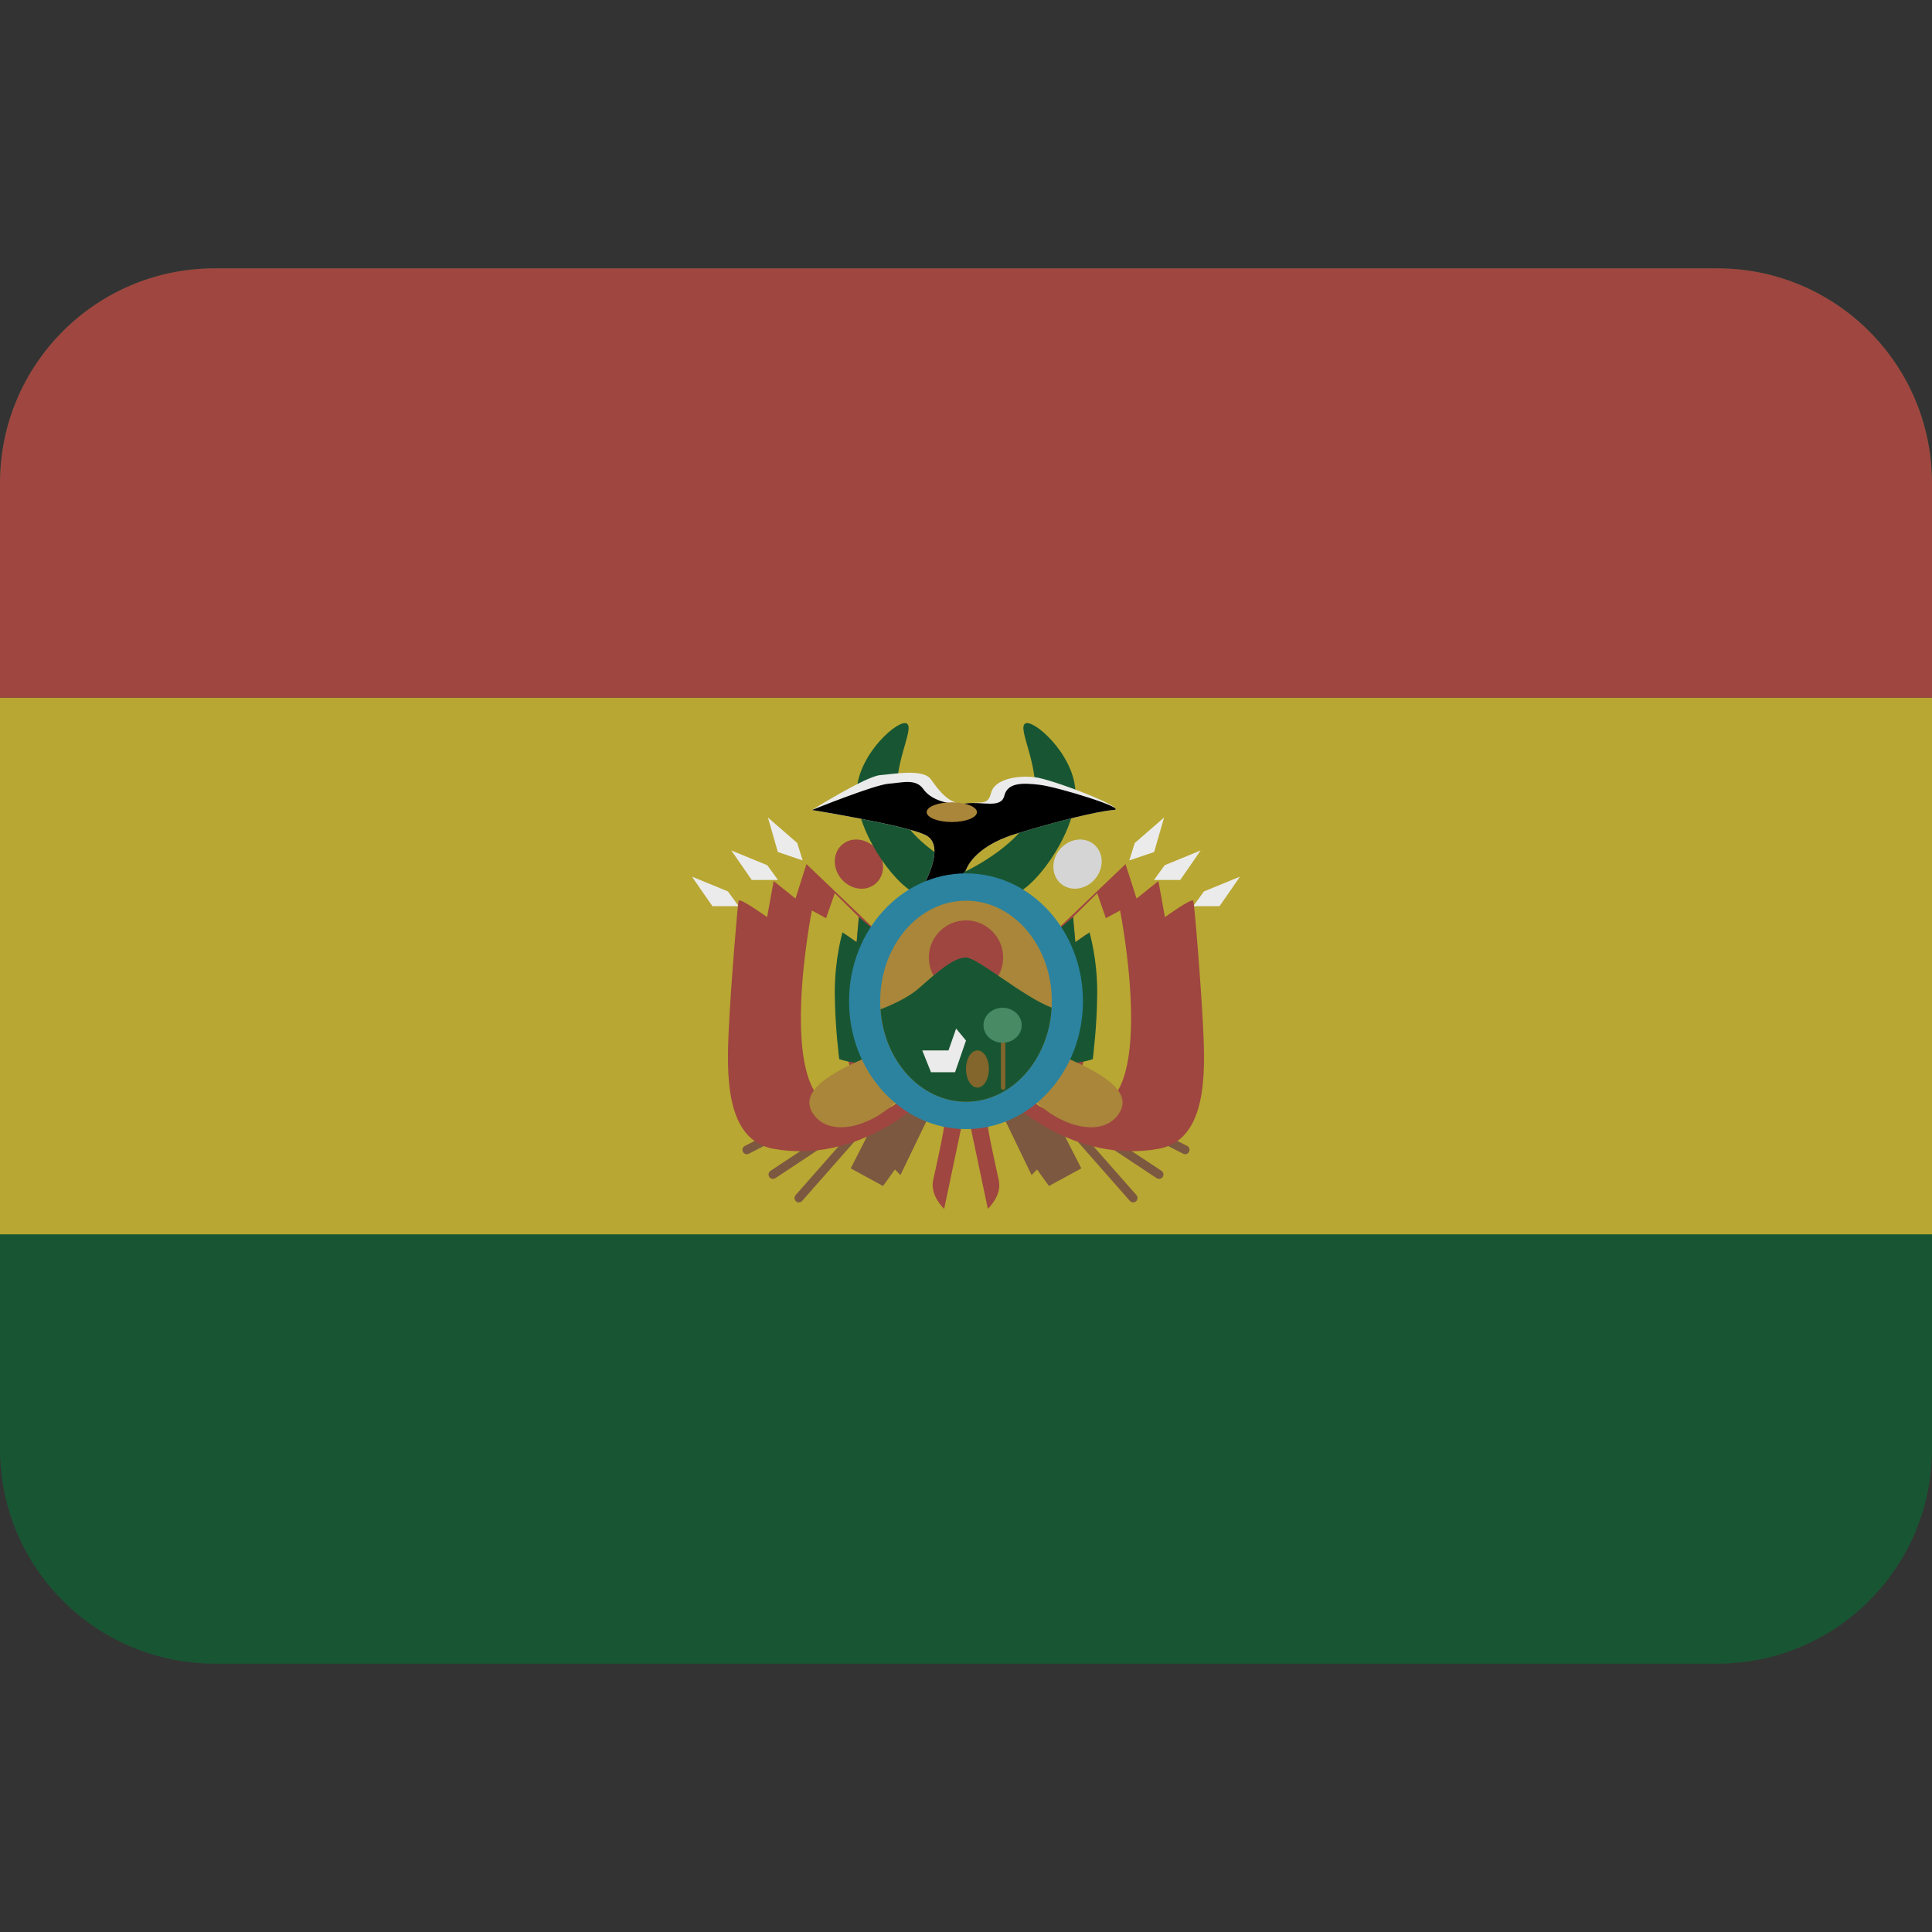 <ns0:svg xmlns:ns0="http://www.w3.org/2000/svg" viewBox="0 0 36 36"><ns0:rect x="0" y="0" width="36" height="36" fill="#333333" stroke="none"/><ns0:path fill="#185633" d="M36 27c0 2.209-1.791 4-4 4H4c-2.209 0-4-1.791-4-4V9c0-2.209 1.791-4 4-4h28c2.209 0 4 1.791 4 4v18z" /><ns0:path fill="#b8a732" d="M0 13h36v10H0z" /><ns0:path fill="#9f4640" d="M32 5H4C1.791 5 0 6.791 0 9v4h36V9c0-2.209-1.791-4-4-4z" /><ns0:path fill="#ebebeb" d="M12.894 16.335c.041.062.381.55.381.55h.489l-.2-.275-.67-.275zm.733-.488c.041.061.381.55.381.55h.489l-.2-.275-.67-.275zm.682-.614c.019.071.185.643.185.643l.462.157-.1-.324-.547-.476z" /><ns0:path fill="#7c5840" d="M13.953 21.498c-.04.021-.089.005-.109-.036-.021-.04-.004-.09.035-.109l2.467-1.26c.04-.021.089-.005.109.034.021.041.004.09-.035.11l-2.467 1.261zm.494.456c-.038.024-.088.013-.113-.024-.024-.036-.015-.088.023-.113l2.31-1.527c.038-.025.088-.016.113.022.025.038.015.087-.023.112l-2.31 1.53z" /><ns0:path fill="#7c5840" d="M14.947 22.377c-.03.033-.082.037-.115.008-.034-.03-.037-.082-.007-.116l1.831-2.078c.03-.034.081-.036.115-.007.034.029.037.08.007.114l-1.831 2.079z" /><ns0:path fill="#7c5840" d="M17.348 20.715l-.57 1.181-.102-.104-.222.307-.603-.328.749-1.464z" /><ns0:path fill="#9f4640" d="M17.593 22.525L18 20.592l-.042-1.691-2.931-2.8-.204.642-.407-.326-.122.672s-.51-.366-.53-.305c-.02.061-.143 1.548-.184 2.383-.04.834-.074 2.076.835 2.24 1.588.285 2.769-.896 2.769-.896s.387.367.407.428-.143.773-.204 1.059c-.059.283.206.527.206.527z" /><ns0:path fill="#b8a732" d="M15.555 16.644l-.162.465-.265-.143s-.675 3.401.426 3.666c1.101.265 1.224-.184 1.224-.184l-.53-.712-.397.183s-.193-.526-.193-1.24c0-.637.102-1.265.102-1.265l.202.142.042-.468-.449-.444z" /><ns0:path fill="#185633" d="M16.676 17.659l-.672-.571-.042.468-.263-.183s-.146.489-.144 1.12c.002.631.083 1.243.083 1.243s.468.162.712 0c.245-.163.326-2.077.326-2.077z" /><ns0:path fill="#a98639" d="M16.454 19.573c-.529.227-1.611.635-1.326 1.142.286.508 1.12.305 1.65-.267.53-.57-.324-.875-.324-.875z" /><ns0:path fill="#ebebeb" d="M23.105 16.335c-.04.062-.381.55-.381.55h-.489l.199-.275.671-.275zm-.733-.488c-.04.061-.38.55-.38.55h-.489l.199-.275.67-.275zm-.681-.614l-.185.643-.463.157.101-.324.547-.476z" /><ns0:path fill="#7c5840" d="M22.047 21.498c.04.021.09.005.109-.036.021-.04.005-.09-.035-.109l-2.466-1.26c-.041-.021-.089-.005-.11.034-.021.041-.005.09.036.11l2.466 1.261zm-.494.456c.038.024.089.013.113-.024.025-.036.015-.088-.023-.113l-2.309-1.527c-.037-.025-.088-.016-.112.022-.025.038-.015.087.022.112l2.309 1.53z" /><ns0:path fill="#7c5840" d="M21.054 22.377c.029.033.081.037.114.008.034-.03.037-.082.008-.116l-1.831-2.078c-.028-.034-.08-.036-.114-.007-.034.029-.037.08-.008.114l1.831 2.079z" /><ns0:path fill="#7c5840" d="M18.652 20.715l.57 1.181.102-.104.222.307.603-.328-.749-1.464z" /><ns0:path fill="#9f4640" d="M18.407 22.525L18 20.592l.042-1.691 2.931-2.8.205.642.407-.326.122.672s.508-.366.528-.305c.021.061.144 1.548.184 2.383.041.834.075 2.076-.834 2.24-1.589.285-2.77-.896-2.77-.896s-.387.367-.407.428.143.773.204 1.059c.06.283-.205.527-.205.527z" /><ns0:path fill="#b8a732" d="M20.445 16.644l.161.465.265-.143s.676 3.401-.426 3.666c-1.101.265-1.224-.184-1.224-.184l.529-.712.398.183s.192-.526.192-1.24c0-.637-.102-1.265-.102-1.265l-.202.142-.042-.468.451-.444z" /><ns0:path fill="#185633" d="M19.324 17.659l.672-.571.042.468.263-.183s.146.489.144 1.12c-.002.631-.083 1.243-.083 1.243s-.469.162-.713 0c-.245-.163-.325-2.077-.325-2.077z" /><ns0:path fill="#a98639" d="M19.546 19.573c.529.227 1.61.635 1.325 1.142-.285.508-1.12.305-1.649-.267-.53-.57.324-.875.324-.875z" /><ns0:path fill="#9f4640" d="M16.331 15.825c.171.202.163.489-.018.642-.18.153-.464.113-.635-.089-.17-.202-.163-.489.017-.642.18-.153.465-.113.636.089z" /><ns0:path fill="#d5d5d5" d="M19.75 15.825c-.17.202-.162.489.019.642.181.153.464.113.636-.089.171-.202.163-.489-.018-.642-.181-.153-.465-.113-.637.089z" /><ns0:path fill="#185633" d="M19.1 13.484c-.143.102.265.753.184 1.466-.083.713-1.284 1.283-1.284 1.283s-1.202-.57-1.283-1.283c-.082-.712.326-1.364.183-1.466-.143-.102-.896.55-.936 1.242-.041.692.66 1.735 1.12 1.935.46.2.917.305.917.305s.456-.106.917-.305c.461-.2 1.162-1.243 1.12-1.935-.042-.692-.796-1.344-.938-1.242z" /><ns0:path fill="#ebebeb" d="M18 16.213s.122-.428.917-.672c.794-.245 1.547-.428 1.833-.448.286-.021-1.13-.57-1.466-.611-.336-.04-.753.041-.815.286-.061.244-.163.163-.468.204-.306.04-.509-.245-.652-.448-.142-.204-.683-.102-.947-.081-.265.02-1.273.651-1.273.651s1.752.285 2.118.468c.366.184.02.835-.081 1.019-.103.182.605-.057.834-.368z" /><ns0:path d="M18 16.213s.122-.428.917-.672c.794-.245 1.547-.428 1.833-.448.286-.021-1.038-.428-1.375-.469-.336-.04-.6-.04-.661.204-.061.244-.407.102-.713.143-.306.04-.652-.061-.794-.265-.143-.204-.387-.122-.652-.102-.264.02-1.425.489-1.425.489s1.752.285 2.118.468c.366.184.02.835-.081 1.019-.104.183.604-.056.833-.367z" /><ns0:path fill="#2c83a0" d="M15.821 18.656c0-1.316.976-2.382 2.179-2.382 1.204 0 2.179 1.067 2.179 2.382 0 1.316-.975 2.383-2.179 2.383-1.203 0-2.179-1.066-2.179-2.383z" /><ns0:path fill="#a98639" d="M16.401 18.656c0-1.034.716-1.873 1.599-1.873s1.599.839 1.599 1.873c0 1.036-.716 1.874-1.599 1.874s-1.599-.838-1.599-1.874z" /><ns0:path fill="#9f4640" d="M17.308 17.842c0-.382.31-.692.692-.692s.692.311.692.692c0 .383-.31.693-.692.693s-.692-.31-.692-.693z" /><ns0:path fill="#185633" d="M18 20.53c.849 0 1.544-.775 1.596-1.755-.521-.193-1.382-.933-1.596-.933-.224 0-.509.245-.875.57-.188.168-.48.303-.718.395.065.964.753 1.723 1.593 1.723z" /><ns0:path fill="#a98639" d="M18.204 15.133c0 .102-.21.184-.468.184-.259 0-.469-.082-.469-.184 0-.101.21-.183.469-.183.258 0 .468.083.468.183z" /><ns0:path fill="#ebebeb" d="M17.185 19.573h.489l.142-.407.184.223-.204.591h-.448z" /><ns0:path fill="#82662b" d="M18.427 19.919c0 .191-.095.347-.213.347S18 20.111 18 19.919c0-.191.096-.346.214-.346s.213.155.213.346zm.306.347c0 .024-.019.041-.041.041-.022 0-.041-.017-.041-.041v-1.059c0-.022.018-.041.041-.041.022 0 .041.019.041.041v1.059z" /><ns0:path fill="#478a63" d="M19.038 19.104c0 .18-.159.326-.356.326-.197 0-.356-.146-.356-.326 0-.18.16-.326.356-.326.197.001.356.146.356.326z" /></ns0:svg>